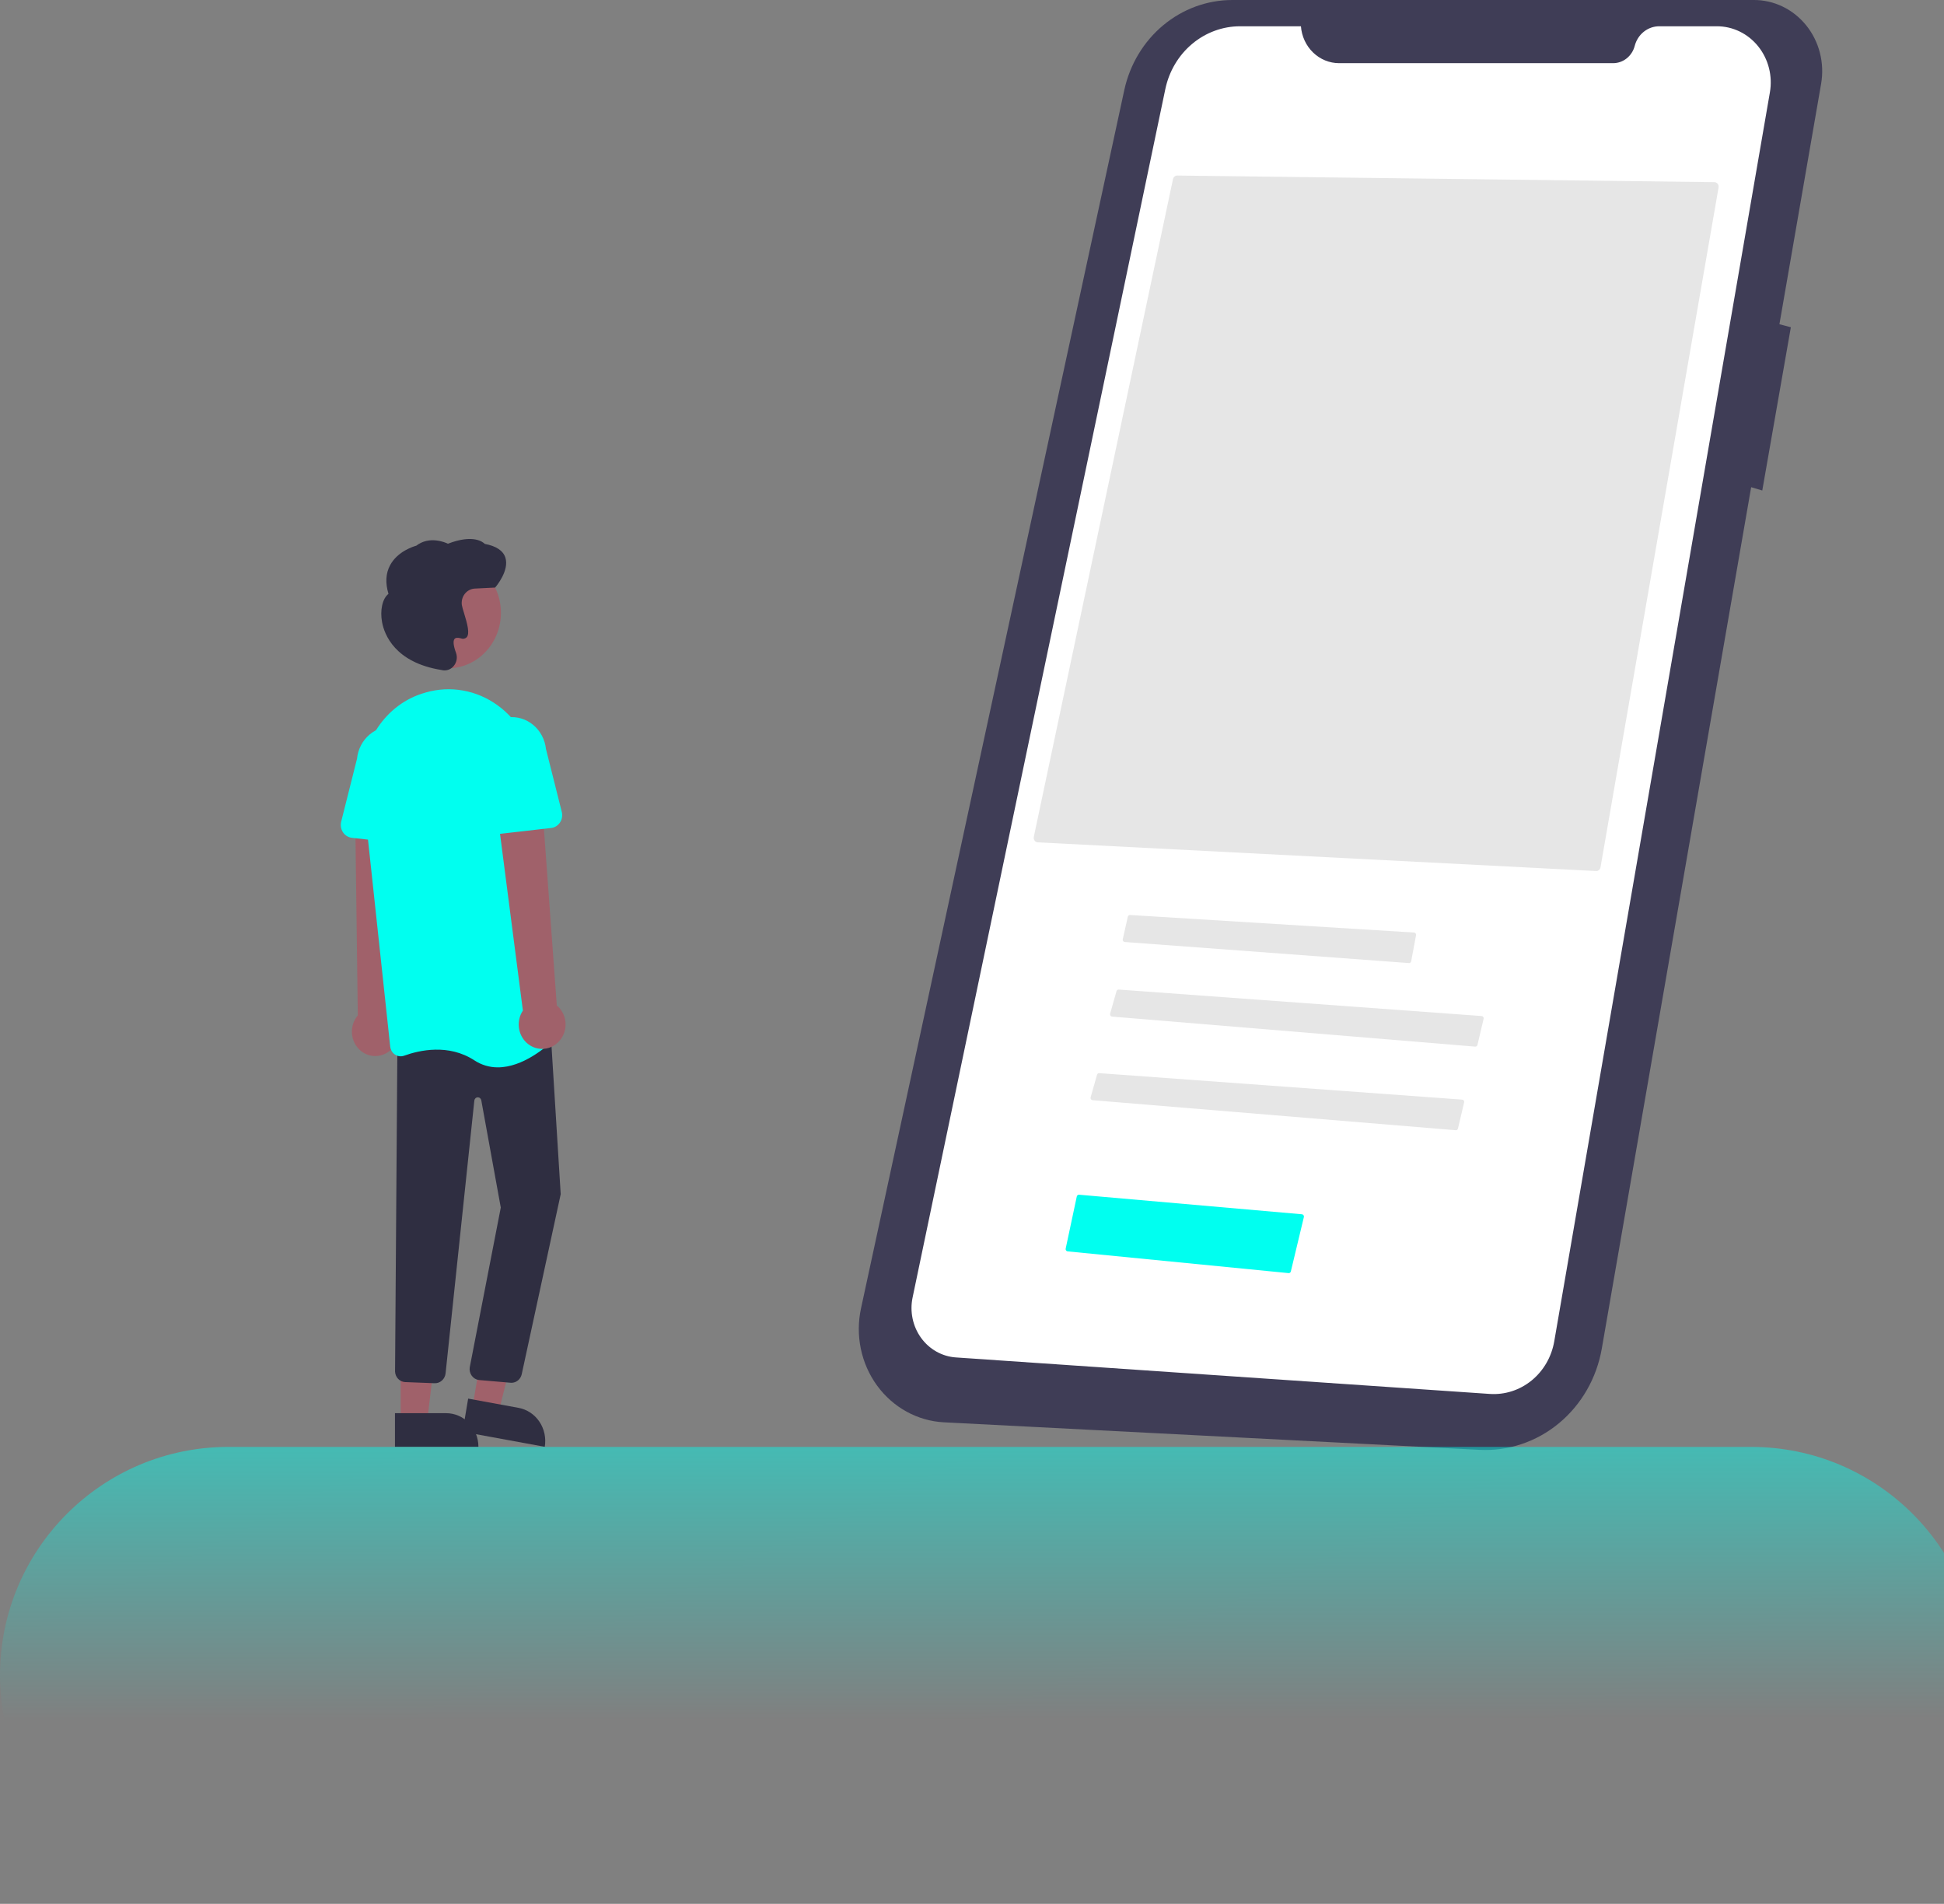 <svg width="383" height="375" viewBox="0 0 383 375" fill="none" xmlns="http://www.w3.org/2000/svg">
<rect x="0" y="0" width="383" height="375" fill="#808080" stroke="none"/>
<g clip-path="url(#clip0_109_2)">
<path d="M345.452 0H242.791C237.837 0 233.03 1.758 229.161 4.985C225.292 8.212 222.59 12.716 221.501 17.756L169.629 257.734C169.063 260.351 169.053 263.066 169.6 265.688C170.146 268.31 171.236 270.776 172.793 272.912C174.35 275.048 176.336 276.803 178.612 278.054C180.887 279.305 183.398 280.022 185.968 280.154L291.504 285.577C297.155 285.868 302.715 284.004 307.145 280.333C311.575 276.662 314.573 271.436 315.581 265.629L345.007 95.963L347.196 96.615L352.828 64.457L350.575 63.869L358.789 16.509C359.141 14.48 359.059 12.396 358.55 10.404C358.041 8.412 357.117 6.561 355.844 4.985C354.57 3.408 352.979 2.144 351.184 1.282C349.388 0.42 347.432 -0.018 345.456 -0.001L345.452 0Z" fill="#3F3D56"/>
<path d="M256.305 5.174H244.322C240.881 5.174 237.543 6.401 234.863 8.653C232.182 10.904 230.321 14.044 229.587 17.551L179.796 255.57C179.509 256.941 179.509 258.359 179.797 259.73C180.084 261.1 180.651 262.39 181.46 263.51C182.269 264.631 183.3 265.556 184.484 266.223C185.667 266.89 186.974 267.282 188.316 267.374L293.509 274.565C296.477 274.768 299.413 273.824 301.756 271.913C304.099 270.003 305.685 267.259 306.212 264.206L348.699 18.19C348.974 16.598 348.911 14.962 348.513 13.398C348.116 11.834 347.394 10.38 346.399 9.139C345.405 7.898 344.161 6.899 342.755 6.214C341.35 5.529 339.818 5.174 338.267 5.174H326.899C325.799 5.174 324.729 5.552 323.856 6.25C322.982 6.948 322.354 7.927 322.068 9.035C321.815 10.014 321.26 10.878 320.489 11.494C319.718 12.111 318.773 12.444 317.801 12.444H263.834C261.932 12.444 260.1 11.695 258.704 10.347C257.308 8.999 256.451 7.152 256.305 5.174Z" fill="white"/>
<path d="M314.456 171.569C314.66 171.577 314.861 171.507 315.02 171.373C315.18 171.24 315.288 171.05 315.325 170.841L338.587 36.931C338.609 36.803 338.605 36.673 338.574 36.547C338.544 36.422 338.487 36.305 338.409 36.204C338.332 36.105 338.235 36.024 338.124 35.968C338.013 35.912 337.892 35.882 337.769 35.88L231.933 34.576H231.923C231.731 34.578 231.545 34.648 231.395 34.774C231.246 34.9 231.143 35.075 231.101 35.271L203.677 164.835C203.651 164.961 203.65 165.092 203.677 165.219C203.703 165.345 203.755 165.464 203.829 165.568C203.903 165.671 203.998 165.755 204.106 165.816C204.215 165.876 204.335 165.911 204.458 165.917L314.456 171.569Z" fill="#E6E6E6"/>
<path d="M222.611 180.228C222.515 180.228 222.421 180.262 222.346 180.324C222.27 180.387 222.218 180.474 222.196 180.572L221.205 185.002C221.191 185.065 221.19 185.13 221.202 185.193C221.214 185.256 221.24 185.315 221.276 185.367C221.313 185.419 221.359 185.462 221.413 185.493C221.467 185.524 221.527 185.542 221.589 185.547L277.579 189.698C277.683 189.705 277.786 189.672 277.868 189.606C277.951 189.54 278.008 189.445 278.028 189.339L278.982 184.213C278.993 184.15 278.992 184.086 278.978 184.025C278.964 183.963 278.937 183.905 278.9 183.855C278.862 183.805 278.815 183.764 278.762 183.734C278.708 183.705 278.649 183.688 278.588 183.684L222.637 180.228L222.611 180.228Z" fill="#E6E6E6"/>
<path d="M290.636 206.154C290.737 206.163 290.838 206.134 290.92 206.072C291.002 206.01 291.061 205.92 291.085 205.817L292.298 200.68C292.313 200.617 292.315 200.552 292.303 200.488C292.291 200.425 292.266 200.364 292.229 200.312C292.192 200.26 292.145 200.216 292.091 200.185C292.036 200.153 291.976 200.135 291.914 200.13L220.411 194.914C220.314 194.906 220.217 194.933 220.137 194.991C220.057 195.049 219.998 195.134 219.972 195.231L218.711 199.67C218.693 199.734 218.689 199.801 218.699 199.866C218.709 199.931 218.732 199.993 218.768 200.048C218.804 200.103 218.851 200.148 218.906 200.181C218.961 200.214 219.022 200.235 219.085 200.24L290.636 206.154Z" fill="#E6E6E6"/>
<path d="M286.796 222.62C286.897 222.628 286.998 222.599 287.08 222.537C287.162 222.475 287.221 222.385 287.245 222.282L288.458 217.146C288.473 217.083 288.475 217.017 288.463 216.953C288.451 216.89 288.426 216.83 288.389 216.777C288.352 216.725 288.305 216.681 288.251 216.65C288.197 216.618 288.136 216.6 288.074 216.595L216.571 211.379C216.474 211.371 216.377 211.398 216.297 211.456C216.217 211.514 216.159 211.599 216.132 211.697L214.871 216.135C214.853 216.199 214.849 216.266 214.859 216.331C214.869 216.396 214.892 216.459 214.928 216.513C214.964 216.568 215.011 216.613 215.066 216.647C215.121 216.68 215.182 216.7 215.245 216.705L286.796 222.62Z" fill="#E6E6E6"/>
<path d="M253.865 250.767C253.966 250.778 254.069 250.75 254.152 250.689C254.236 250.627 254.295 250.536 254.319 250.432L256.884 239.729C256.899 239.666 256.901 239.601 256.889 239.538C256.878 239.474 256.853 239.414 256.817 239.362C256.781 239.309 256.735 239.266 256.681 239.234C256.627 239.202 256.568 239.182 256.506 239.177L212.596 235.325C212.493 235.318 212.392 235.348 212.309 235.412C212.226 235.475 212.167 235.567 212.144 235.672L209.955 245.944C209.942 246.005 209.942 246.069 209.954 246.131C209.966 246.193 209.991 246.251 210.027 246.302C210.062 246.353 210.108 246.396 210.161 246.427C210.213 246.459 210.272 246.478 210.332 246.484L253.865 250.767Z" fill="#00FFF0"/>
<path d="M76.566 207.153C77.118 206.758 77.582 206.242 77.922 205.639C78.263 205.037 78.473 204.365 78.537 203.669C78.602 202.973 78.519 202.271 78.295 201.612C78.071 200.953 77.711 200.354 77.241 199.855L79.019 158.462L69.967 159.521L70.493 200.01C69.742 200.889 69.327 202.025 69.326 203.202C69.325 204.379 69.738 205.516 70.486 206.396C71.235 207.277 72.268 207.84 73.388 207.979C74.509 208.119 75.64 207.824 76.566 207.152L76.566 207.153Z" fill="#A0616A"/>
<path d="M93.079 277.224L98.231 278.168L103.322 257.892L96.572 256.498L93.079 277.224Z" fill="#A0616A"/>
<path d="M107.327 284.979L91.135 282.01L92.235 275.486L102.171 277.308C103.83 277.612 105.305 278.591 106.272 280.03C107.239 281.469 107.618 283.249 107.327 284.98L107.327 284.979Z" fill="#2F2E41"/>
<path d="M78.938 279.913H84.169L86.657 258.87H78.937L78.938 279.913Z" fill="#A0616A"/>
<path d="M94.255 284.98L77.816 284.981L77.815 278.356L87.903 278.356C89.588 278.355 91.203 279.053 92.395 280.296C93.586 281.538 94.255 283.223 94.255 284.98Z" fill="#2F2E41"/>
<path d="M100.762 272.37C100.68 272.371 100.598 272.366 100.517 272.355L94.361 271.827C94.081 271.793 93.81 271.699 93.565 271.552C93.321 271.406 93.107 271.208 92.938 270.973C92.769 270.737 92.647 270.468 92.58 270.182C92.514 269.896 92.504 269.599 92.55 269.309L98.662 237.855L94.822 216.729C94.791 216.557 94.701 216.403 94.57 216.295C94.438 216.187 94.273 216.133 94.106 216.141C93.939 216.15 93.78 216.221 93.659 216.343C93.538 216.464 93.464 216.626 93.449 216.8L87.791 270.48C87.738 271.046 87.477 271.568 87.062 271.936C86.647 272.304 86.112 272.49 85.568 272.455L79.768 272.229C79.26 272.192 78.782 271.961 78.425 271.582C78.069 271.202 77.858 270.699 77.832 270.169L78.296 205.301L108.367 201.38L110.468 235.219L110.46 235.255L102.783 270.711C102.673 271.184 102.414 271.604 102.047 271.905C101.681 272.206 101.228 272.37 100.762 272.37Z" fill="#2F2E41"/>
<path d="M88.213 131.64C94 131.64 98.692 126.747 98.692 120.71C98.692 114.674 94 109.78 88.213 109.78C82.425 109.78 77.733 114.674 77.733 120.71C77.733 126.747 82.425 131.64 88.213 131.64Z" fill="#A0616A"/>
<path d="M98.086 210.237C96.447 210.248 94.84 209.768 93.454 208.855C88.377 205.546 82.612 206.861 79.627 207.94C79.331 208.048 79.015 208.085 78.703 208.048C78.391 208.011 78.092 207.901 77.826 207.726C77.564 207.554 77.343 207.323 77.178 207.049C77.014 206.775 76.911 206.466 76.877 206.145L71.45 155.581C70.54 147.109 75.433 139.144 83.084 136.642C83.372 136.548 83.664 136.459 83.961 136.375C86.342 135.702 88.835 135.581 91.266 136.021C93.696 136.461 96.005 137.451 98.029 138.922C100.091 140.408 101.815 142.348 103.08 144.605C104.346 146.862 105.122 149.381 105.353 151.984L109.923 202.887C109.954 203.216 109.912 203.549 109.799 203.858C109.685 204.168 109.505 204.446 109.272 204.67C107.669 206.215 103.019 210.237 98.086 210.237Z" fill="#00FFF0"/>
<path d="M81.557 166.424L69.312 165.02C68.963 164.98 68.627 164.862 68.326 164.674C68.026 164.487 67.767 164.234 67.569 163.932C67.37 163.631 67.236 163.289 67.176 162.929C67.115 162.568 67.13 162.199 67.219 161.845L70.336 149.454C70.428 148.525 70.696 147.624 71.123 146.804C71.551 145.983 72.13 145.26 72.827 144.674C73.524 144.089 74.326 143.653 75.186 143.393C76.046 143.132 76.946 143.052 77.836 143.157C78.725 143.262 79.586 143.549 80.368 144.003C81.151 144.457 81.839 145.068 82.394 145.801C82.948 146.534 83.358 147.374 83.6 148.273C83.841 149.172 83.909 150.112 83.8 151.039L84.263 163.8C84.276 164.165 84.214 164.529 84.08 164.867C83.946 165.205 83.744 165.509 83.487 165.758C83.231 166.007 82.926 166.196 82.593 166.311C82.26 166.426 81.907 166.465 81.559 166.425L81.557 166.424Z" fill="#00FFF0"/>
<path d="M109.873 205.381C110.376 204.919 110.776 204.348 111.044 203.708C111.313 203.067 111.443 202.373 111.427 201.675C111.41 200.976 111.247 200.29 110.949 199.664C110.65 199.038 110.224 198.488 109.7 198.053L106.682 156.737L97.812 158.82L103.018 199.055C102.374 200.022 102.093 201.201 102.228 202.37C102.362 203.539 102.904 204.615 103.749 205.395C104.594 206.175 105.684 206.605 106.813 206.602C107.941 206.599 109.03 206.165 109.871 205.381H109.873Z" fill="#A0616A"/>
<path d="M94.412 163.827C94.156 163.578 93.953 163.274 93.82 162.937C93.686 162.599 93.623 162.235 93.637 161.869L94.1 149.109C94 148.187 94.075 147.253 94.321 146.361C94.567 145.47 94.979 144.637 95.534 143.912C96.088 143.186 96.775 142.581 97.553 142.132C98.332 141.683 99.187 141.399 100.071 141.295C100.955 141.19 101.85 141.269 102.705 141.526C103.56 141.782 104.358 142.212 105.054 142.79C105.75 143.369 106.329 144.084 106.76 144.897C107.19 145.709 107.463 146.601 107.563 147.523L110.68 159.915C110.769 160.268 110.784 160.638 110.724 160.998C110.664 161.358 110.53 161.701 110.331 162.002C110.132 162.303 109.874 162.556 109.573 162.744C109.272 162.932 108.936 163.049 108.588 163.089L96.343 164.494C95.994 164.534 95.641 164.495 95.308 164.38C94.976 164.265 94.671 164.076 94.414 163.826L94.412 163.827Z" fill="#00FFF0"/>
<path d="M87.589 132.052C87.403 132.052 87.216 132.029 87.035 131.984L86.981 131.971C77.768 130.503 75.731 124.935 75.285 122.61C74.822 120.204 75.349 117.881 76.539 116.978C75.89 114.842 75.994 112.946 76.849 111.344C78.343 108.549 81.577 107.606 82.012 107.488C84.597 105.499 87.689 106.827 88.252 107.096C93.252 105.167 95.164 106.773 95.508 107.131C97.743 107.55 99.106 108.45 99.558 109.808C100.407 112.359 97.721 115.531 97.606 115.665L97.547 115.735L93.545 115.933C93.165 115.952 92.793 116.054 92.454 116.233C92.114 116.411 91.814 116.662 91.574 116.969C91.333 117.276 91.157 117.632 91.057 118.015C90.957 118.397 90.935 118.798 90.993 119.19C91.101 119.695 91.238 120.194 91.402 120.683C92.085 122.91 92.597 124.814 91.937 125.537C91.788 125.677 91.603 125.77 91.405 125.806C91.207 125.842 91.003 125.819 90.817 125.74C90.191 125.565 89.767 125.602 89.555 125.849C89.227 126.231 89.327 127.199 89.838 128.574C89.998 129.009 90.041 129.482 89.962 129.94C89.884 130.399 89.686 130.826 89.391 131.176C89.169 131.449 88.893 131.669 88.582 131.82C88.271 131.971 87.932 132.05 87.588 132.052H87.589Z" fill="#2F2E41"/>
</g>
<path d="M390 330C390 354.853 369.853 375 345 375L45 375C20.147 375 0 354.853 0 330C0 305.147 20.147 285 45 285L345 285C369.853 285 390 305.147 390 330Z" fill="url(#paint0_linear_109_2)"/>
<defs>
<linearGradient id="paint0_linear_109_2" x1="364" y1="203.289" x2="364.209" y2="357.453" gradientUnits="userSpaceOnUse">
<stop offset="0.119" stop-color="#00FFF0"/>
<stop offset="0.877" stop-color="#00FFF0" stop-opacity="0"/>
</linearGradient>
<clipPath id="clip0_109_2">
<rect width="342" height="288" fill="white" transform="translate(17)"/>
</clipPath>
</defs>
</svg>
